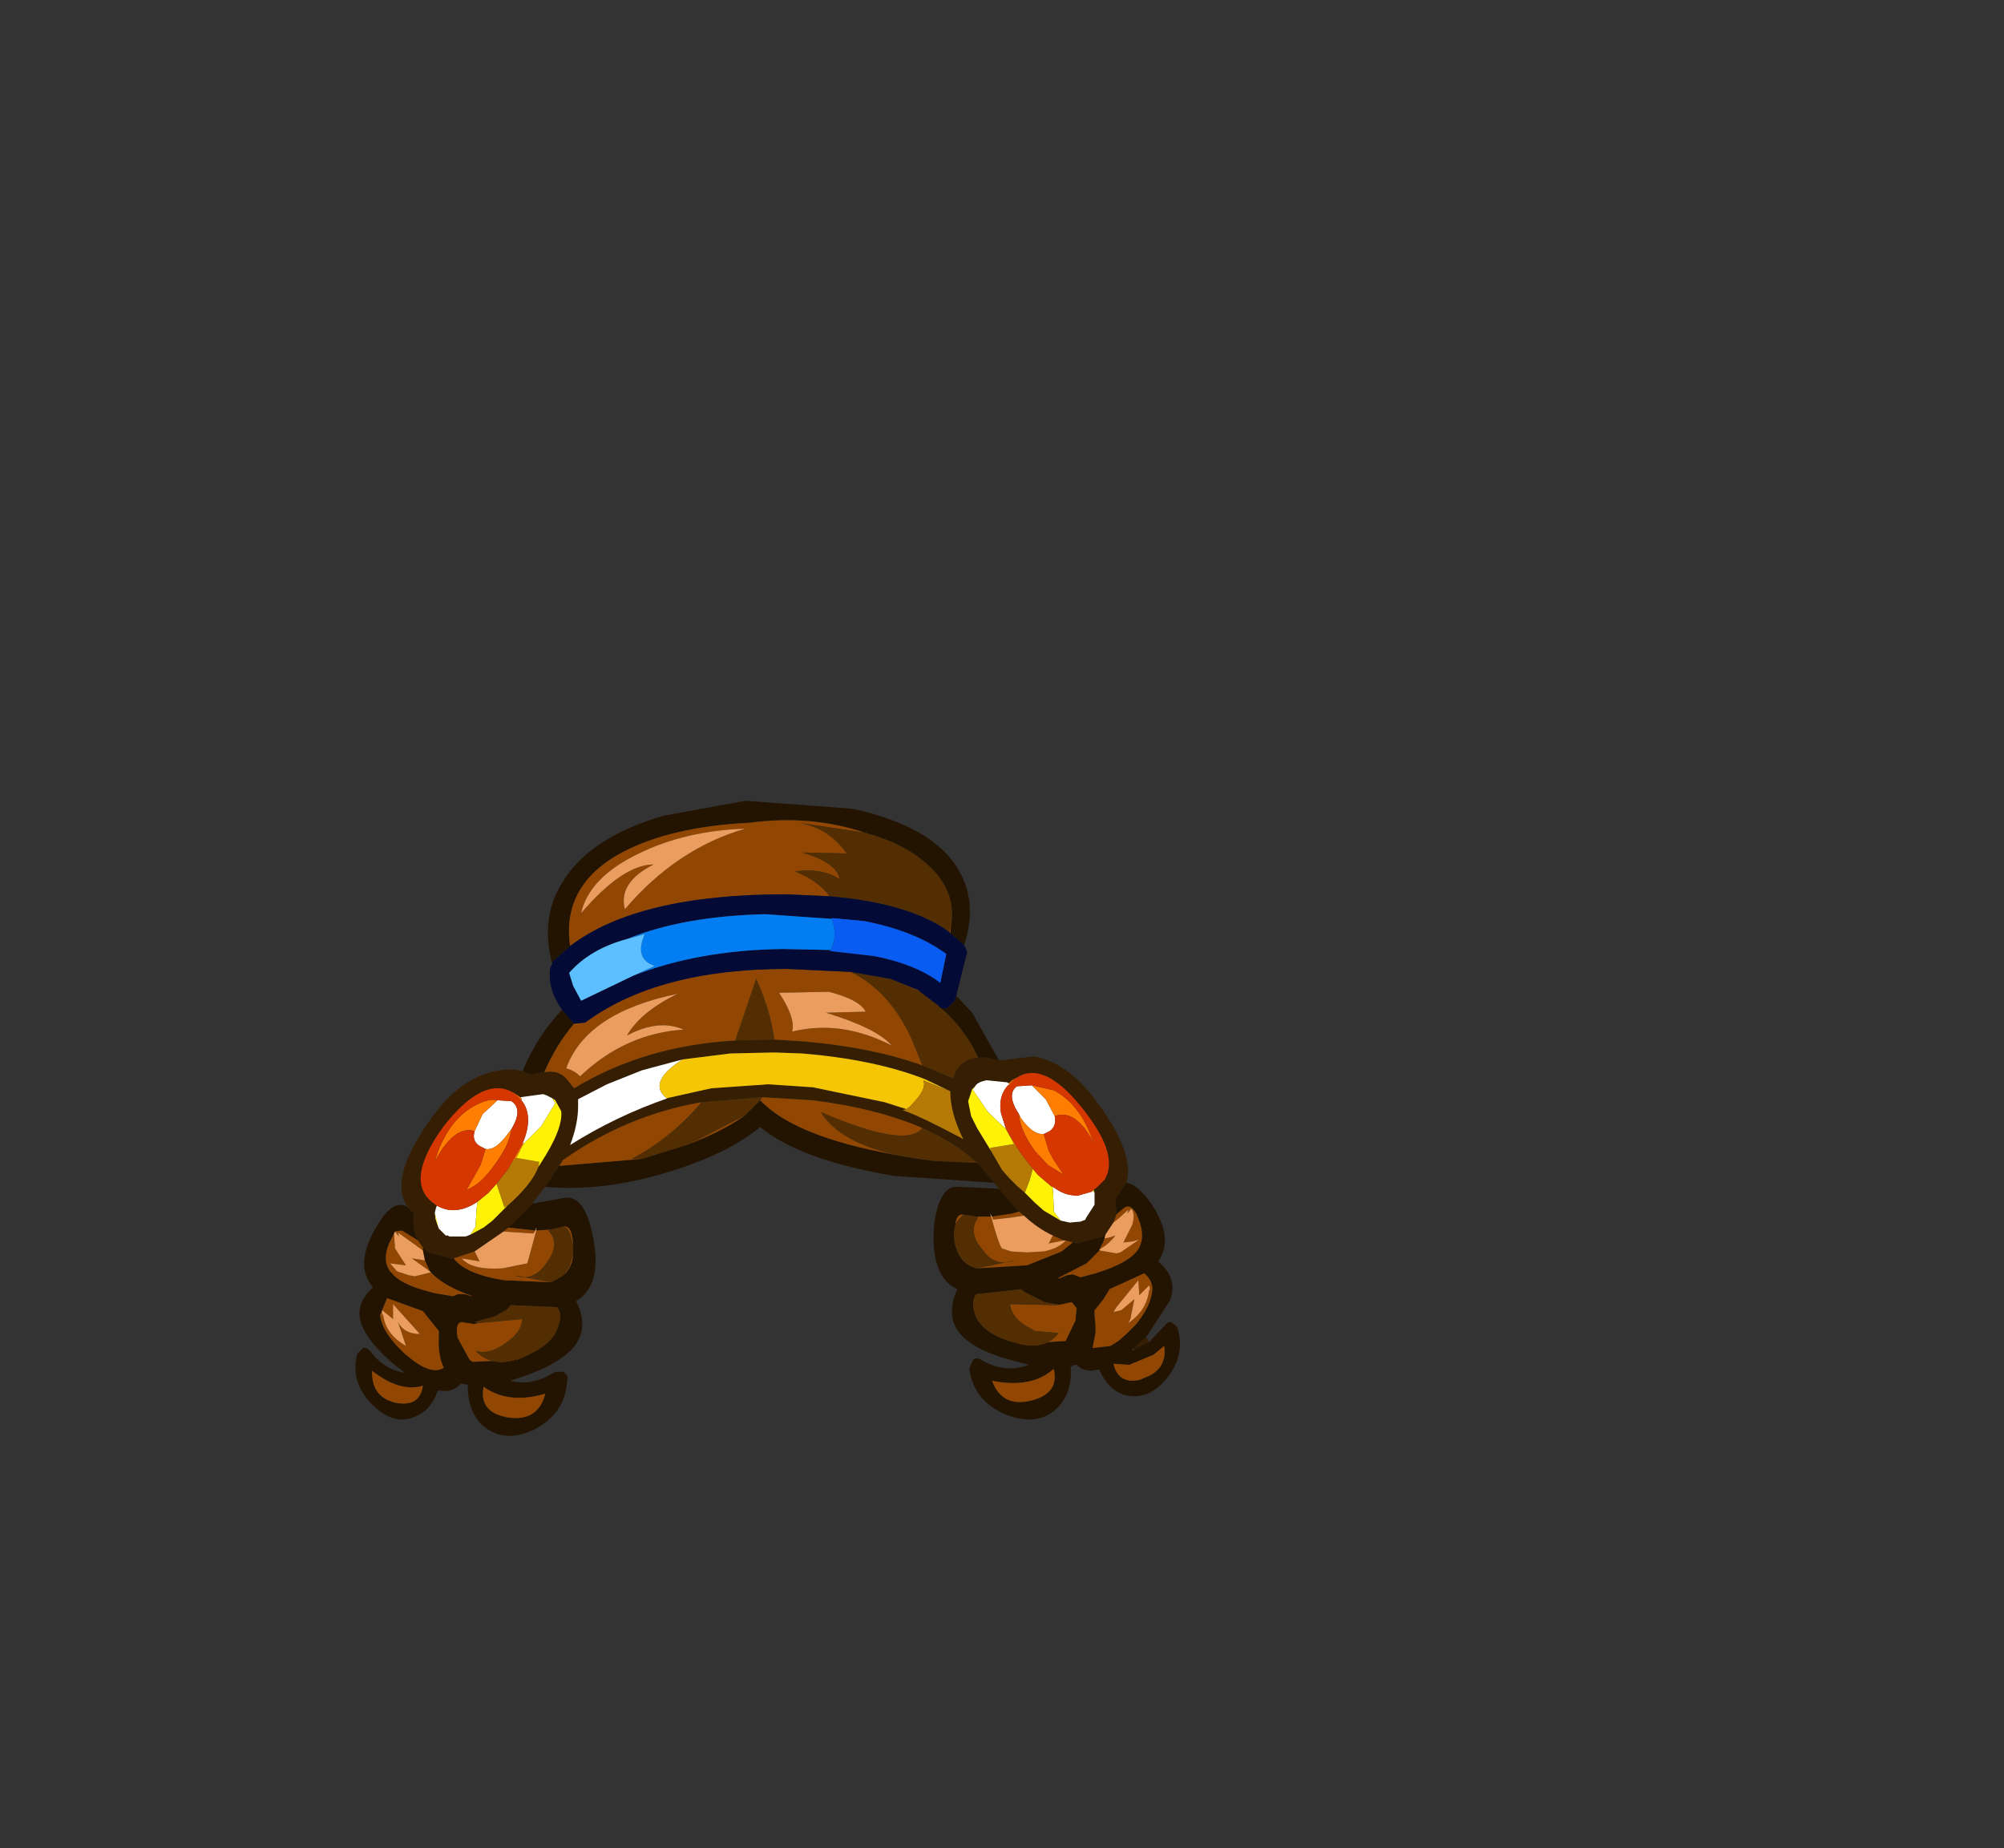 <svg xmlns="http://www.w3.org/2000/svg" xmlns:xlink="http://www.w3.org/1999/xlink" width="100.7" height="92.9"><rect width="100%" height="100%" fill="#333333" stroke="none"/><use xlink:href="#a" width="41.45" height="31.95" transform="translate(17.85 40.2)"/><defs><g id="a" fill-rule="evenodd"><path fill="#351e02" d="m37.1 19.6.15-.1.4-.4q.75-1.2-1-3.45-1.85-2.4-3.2-1.8l-.45.25-.15.15-.1-.05-1-.1h-.05q-.45.1-.55.3l-.15.15-.2.6.15.75.3.6.7 1.15.55.95.35.4.05.05.35.35.4.35.5.5.45.4.85.5.45.1.55-.05.25-.1v-.05l.45-.7v-.6l-.05-.15m-5.8-6.65h.4l.65.15 1.75-.2q1.7.3 3.1 2.2 2 2.65 1.55 4.15l-.55.8.05.8-.15.4-.4.6-.15.1-1.25.35-.25-.05-.35-.1h-.1l-.55-.25q-.75-.35-1.45-1l-.25-.2-1-1.15-.25-.3-.05-.05-.6-.75-.2-.2Q30.1 17.2 28.5 16.5q-2.3-1-5.55-1.4l-2.5-.15-3.05.25q-3.75.65-6.95 2.9l-.2.3-.7 1.05-.4.5-.25.35-1.2 1.2-.25.2-1.45 1-1.05.35h-.1l-1.2-.3-.25-.25-.25-.35q-.3-.6-.2-1.35l-.25-.25Q1.55 19.1 3.9 15.9 5.3 14 7 13.65q.85-.2 1.4 0l.4.15.6-.1h.1q.65-.15 1.1.3l.4.5q3.55-2.15 8.1-2.4l1.95-.05 1.55.1q3.4.3 5.9 1.2l1.55.65q.1-.45.45-.75.35-.25.8-.3M39.75 27l.15.25-.8.4v-.05l.3-.3.35-.3M27.7 15.55l-.2.05q.8.25 3.05 1.45-.65-1.3-.65-2.4l-1.25-.6q-2.55-1-6.2-1.3l-1.4-.05-2.2.05-2.4.3-2.05.55-1.75.7-1.45.75v.35q0 .9-.4 1.95 2.3-1.45 4.9-2.35h-.05l2.25-.5 2.85-.2 2.25.15 3.6.75 1.1.35M8.35 15l-.2-.15-.15-.1-.3-.15q-1.4-.55-3.25 1.8-2 2.75-.55 3.85l.2.15-.05.15-.05.2.2.8.25.25.05.05.05.05h.1l.1.05h.8l.25-.1.65-.35.45-.35.75-.75q1.25-1.1 1.55-1.95l.1-.15q1.15-1.75 1.05-2.65l-.3-.55-.15-.1-.3-.15-.2-.05-1.1.15.05.05"/><path fill="#fff" d="M32.85 14.35h-.05q-.5.55-.35 1.4l.25.8-.9-.85-.75-1.1v-.05l.1-.15q.1-.2.55-.3h.05l1 .1.1.05v.1m2.2 5.1q.4.3.8.4l.35.05h.1l.7-.2.05-.05.1.1v.6l-.45.7v.05l-.25.1-.55.05-.45-.1-.35-.45v-.25l-.05-1M34 14.35l.7.7.45.85q.1.5-.25.75l-.3.15q-.55.05-1.15-.8l-.1-.2q-.65-1-.1-1.4l.75-.05m-17.55-1.3q-1.8 1.15-.8 1.95h.05q-2.6.9-4.9 2.35.4-1.05.4-1.95v-.35l1.45-.75 1.75-.7 2.05-.55M39.1 27.6v.05h-.05l.05-.05M8.35 15.1V15l-.05-.05 1.1-.15h.05l.15.05.3.15.15.25-.7 1.15-.85.85-.1.05q.6-1.4-.05-2.2M4.2 20.45q.9.45 1.95-.25l-.05.35-.05.85v.05l-.25.4-.25.1h-.8l-.1-.05h-.1l-.05-.05-.05-.05-.25-.25-.15-.45-.05-.35.05-.2.05-.15.1.05m2.95-5.35.7.05q.6.4 0 1.4l-.15.2q-.65.9-1.15.8l-.3-.15q-.4-.25-.25-.75l.4-.85.75-.7"/><path fill="#231402" d="M29.95 6.25q.25-1.7-1.2-3-1.15-1.05-3.15-1.6-2.7-.9-5.75-.5-4 .2-6.45 1.5-3.05 1.65-2.6 4.7l-.9.8v.1q-.6-2.25.45-4Q11.7 1.9 15.5.8l4.1-.75 5.4.4q4.05.9 5.3 3.05 1 1.65.3 3.8l-.7-.6.05-.45m-1.7 3.3 1 .75-.3-.2-.15-.15-.3-.25-.25-.15m1.15.9.3.05.4-.35.1-.3.8.85 1.35 2.4-.65-.15h-.4q-.7-1.5-1.9-2.5m9.35 8.8q.5.05 1.15.9 1.3 1.85.45 3.05 1 .85.6 1.95L39.75 27l-.35.3-.3.3-.05.05h.05l.8-.4.8-.85q.1-.15.3-.15l.3.25q.45 1.35-.5 2.55-.95 1.2-2.2.85-.8-.3-1.2-1.25h-.15q-.6.15-1-.25h-.1l-.2.1q.1 1.2-.6 2-1 1.05-2.65.4-1.6-.65-1.85-2.3l.2-.45q.15-.15.4 0 1.2.7 2.4.25l-.55-.15q-1.9-.45-2.75-1.25-.95-.9-.3-2.4-1.4-.65-1.15-3.35.3-1.9 1.2-1.8l2.05.1 1 1.15-.35.1-1 .15-.1-.15.05.15h-.75l-.65-.1q-.35-.05-.4.55-.2.7.2 1.5l.05.05.05.1q.3.4.8.5l2.45-.15h.05l1.75-.7.55-.45.25.05 1.25-.35.15-.1-.05.2-.05.15-.2.4v.05l-.2.2-.45.45-1.45.75h.1l.35-.15.3-.05.4.15.75-.2q1.8-.55 2.2-1.3.3-.6-.05-1.45l-.1-.25q-.3-.5-.6-.3l-.35.3-.05.05-.05-.8.55-.8m-6.65 0-5.05-.35q-4.7-.8-6.7-2.45-1.75 1.45-5.1 2.4-3.05.85-5.7.6l.7-1.05 4.15-.35 2.25-.7q1.85-.7 2.95-1.5l.75-.75q1.6 1.7 6.05 2.6l1 .2.95.15.7.1 2.2.1.2.2.6.75.05.05M8.9 20.3l1.65-.3q.95-.1 1.35 1.75.6 2.6-.8 3.45.7 1.4-.2 2.4-.8.85-2.65 1.45l-.45.15q1.05.3 2.25-.45h.4q.3.2.2.45-.1 1.65-1.65 2.45-1.55.75-2.65-.25-.7-.7-.7-2l-.25-.05h-.1q-.4.45-1 .35h-.15Q3.8 30.7 3 31q-1.05.5-2.2-.65-1.05-1.1-.7-2.5l.3-.3q.15-.05.35.15.7.95 1.75 1.1l-.4-.3Q.75 27.4.35 26.45-.1 25.4.9 24.5q-1-1.1.2-3.1.8-1.35 1.5-.95l.1.1.25.25q-.1.75.2 1.35l-.8-.5-.35.05-.05.1-.25.5q-.35.85.05 1.4l.1.1q.4.5 1.6.85l.55.15.9.15.25-.1h.35l.35.1h.05q-1.3-.45-1.95-1.05l-.15-.15-.05-.05-.25-.55-.1-.5v-.15l.25.25 1.2.3h.1q.6.8 2.55 1.1l2.35.1.55-.3.1-.1q.4-.35.45-1v-.45q-.05-1.05-.5-.95l-.6.15-.75.05v-.15l-.05.15-1.35-.15 1.2-1.2m-.5-6.65q.75-1.8 2-3.1l.45.55.15.15q-.9 1.05-1.5 2.45h-.1l-.6.1-.4-.15m31.65 11q.05-.45-.4-.85l-1.75.8-.3.5-.4.5-.05.05v.25l.05.55v.35l-.15.75h.05l.85-.1.4-.25.4-.35.15-.15.35-.35q.75-.95.8-1.7m-6.65 2.7 2.3-.15.5-1.05v-.1l.05-.5-.25-.3-.7.15.05-.05h-.15l-.55-.1-1-.5-.2-.15-2.25.25q-.3.45 0 1.15.4.8 1.65 1.2l.55.15m7.25.1-.55.45-1.2.5-.8-.05q.25 1.05 1.35.8l.1-.05.35-.15q.9-.45.75-1.5M32 29.2q.5 1.35 1.95 1 1.45-.35 1.15-1.6-1.1 1-3.1.6M8.05 28.15h.1l.45-.2q1.3-.6 1.55-1.35.3-.7 0-1.1l-2.35-.1-.15.2-.6.35-1.05.3.2.05-.25.05-.6-.1q-.35.05-.2.8l.6 1.1.15.1 2.15-.1m-6.8-2.25q.1.9 1.25 1.95 1.2 1.05 1.85.75l.1-.05q-.3-.6-.25-1.6v-.25l-.8-1-1.8-.65-.35.85M2 30.3q1.25.25 1.4-.85-1.15.35-2.55-.75Q.8 30 2 30.3m4.45-.8q-.25 1.3 1.25 1.55 1.5.2 1.85-1.2-1.85.55-3.1-.35"/><path fill="#914602" d="m25.6 1.65-3.35-.5q1.55.25 2.45 1.55l-2.25-.05q1.75.5 1.9 1.35-.9-.6-2.25-.4 1.15.45 1.75 1.25l-2.2-.1q-7.45 0-10.85 2.6-.45-3.05 2.6-4.7 2.45-1.3 6.45-1.5 3.05-.4 5.75.5m4.25 5 .1-.4-.05.45-.05-.05M11 11.25l.55-.05Q15.2 8.5 21.7 8.5l3.2.15q1.95.95 3.05 3.35l.55 1.35q-2.5-.9-5.9-1.2l-1.55-.1q-.15-1.35-.9-3.05l-1.05 3.1q-4.55.25-8.1 2.4l-.4-.5q-.45-.45-1.1-.3.6-1.4 1.5-2.45M26.9 9l1.35.55.25.15-1.6-.7m.5 8.9-1-.2q-4.45-.9-6.05-2.6l.1-.15 2.5.15q3.25.4 5.55 1.4-.8 1.05-5.1-.8.95 1.55 4 2.2m-7.8-2.05q-1.1.8-2.95 1.5l.55-.25 2.4-1.25m-5.2 2.2-4.15.35.2-.3q3.2-2.25 6.95-2.9-1.45 1.75-3.5 2.85h.5m16.85 5.5 1.9-.4q-1 .35-1.6-.5-.8-.9-.25-1.65l-.1-.05h.75q.4 1.45.55 1.6l.45.15.8.05.85-.05q.75-.15 1.1-.55l.35.1-.55.45-1.75.7h-.05l-2.45.15m-.7-2.7-.35.4-.05.15q.05-.6.4-.55m3.05.05-.65.1-.9.1-.05-.15 1-.15.35-.1.25.2m4.65-.05.05-.05.35-.3q.3-.2.6.3l.1.25q.35.85.05 1.45-.4.75-2.2 1.3l-.75.2-.4-.15-.3.05-.35.15h-.1l1.45-.75.45-.45.2-.2.85.15.2-.05.95-.65-.35.1-.45.05.45-.9q.15-.55-.05-.8l-.2.25.05-.2-.5.45-.25.2.15-.4m-.85 1.75.2-.4.05-.15.25-.05.3-.1q-.35.45-.8.7M28.8 9.95l.15.15-.1-.1-.05-.05m-6.85 1.7q2.5-.6 5 .7-.7-.85-3.3-1.65l2-.05q-.3-.6-1.85-1l-2.5.05q.85 1.3.65 1.95m18.1 13q-.05.75-.8 1.7l-.35.35-.15.15-.4.35-.4.25-.85.1h-.05l.15-.75v-.35l-.05-.55v-.25l.05-.05.4-.5.3-.5 1.75-.8q.45.4.4.85m-.65.25-.05-.75-1.1 1.35-.15.25.4-.1.65-.55-.2 1-.1.2.2-.15q.75-.6.85-1.55l.05.1-.05-.3-.5.5m-4.1.5.7-.15.25.3-.05.5v.1l-.5 1.05-2.3.15q1.3.3 1.95-.55l-1.2-.1-.25-.15q-.9-.45-1-1.2l2.4.05m5.35 2.05q.15 1.05-.75 1.5l-.35.15-.1.05q-1.1.25-1.35-.8l.8.05 1.2-.5.55-.45m-5.05-5.3-.75.15.2-.4.55.25M32 29.2q2 .4 3.1-.6.3 1.25-1.15 1.6-1.45.35-1.95-1M13.55 5.5q2.6-3.05 6.05-4.05-3 .1-5.35 1.25-2.5 1.2-2.9 3 2.1-2.45 3.65-2.45-1.8.9-1.45 2.25m-2.25 8.4q2.25-2.15 5.2-2.35-1.25-.55-2.85.3.7-1.2 2.55-2.1-4.6.95-5.6 3.75.4.1.7.4M2 21.7l.35-.05.8.5.25.35v.15l-1.25-.9.05.2-.2-.25m2.95 1.35L6 22.7l.25.5-.9-.15q.5.6 2.05.5l1.25-.25.45-1.65.75-.05-.15.05q.65.65-.1 1.65-.65.95-1.6.6l1.85.35-2.35-.1q-1.95-.3-2.55-1.1m2.5-1.35.25-.2 1.35.15-.1.15-1.5-.1m3-.25q.45-.1.5.95l-.15-.6q-.15-.35-.35-.35m.5 1.4q-.05.65-.45 1l.25-.35.2-.65m-7.15.9.15.15q.65.6 1.95 1.05h-.05l-.35-.1h-.35l-.25.1-.9-.15-.55-.15q-1.2-.35-1.6-.85l-.1-.1q-.4-.55-.05-1.4l.25-.5.05.75.55.85-.8-.1.35.4.6.2.3.05.8-.2m-.05-.05-.9-.65.65.1.25.55m2.45 2.6 2.2-.2q-.05.7-.9 1.25-.8.55-1.45.35.75.8 2 .45l-2.15.1-.15-.1-.6-1.1q-.15-.75.2-.8l.6.1.25-.05m-4.95-.4.35-.85 1.8.65.8 1v.25q-.05 1 .25 1.6l-.1.05q-.65.3-1.85-.75-1.15-1.05-1.25-1.95m.15-.05q.1 1 1.15 1.6l-.4-1.2q.3.6 1.1.6l-1.35-1.5v.75l-.55-.45v.3l.05-.1M2 30.3Q.8 30 .85 28.7q1.4 1.1 2.55.75-.15 1.1-1.4.85m4.45-.8q1.25.9 3.1.35-.35 1.4-1.85 1.2-1.5-.25-1.25-1.55"/><path fill="#522e02" d="M23.85 4.85q-.6-.8-1.75-1.25 1.35-.2 2.25.4-.15-.85-1.9-1.35l2.25.05q-.9-1.3-2.45-1.55l3.35.5q2 .55 3.15 1.6 1.45 1.3 1.2 3l-.1.4q-1.95-1.45-6-1.8m1.05 3.8 2 .35 1.6.7.3.25.05.05.1.1.3.2.15.15q1.2 1 1.9 2.5-.45.05-.8.3-.35.3-.45.75l-1.55-.65-.55-1.35q-1.1-2.4-3.05-3.35m6.35 9.6-2.2-.1-.7-.1-.95-.15q-3.05-.65-4-2.2 4.3 1.85 5.1.8 1.6.7 2.75 1.75m-10.9-3.15-.75.75-2.4 1.25-.55.25-2.25.7h-.5q2.05-1.1 3.5-2.85l3.05-.25-.1.15m10.85 5.85.1.05q-.55.75.25 1.65.6.85 1.6.5l-1.9.4q-.5-.1-.8-.5l-.05-.1-.05-.05q-.4-.8-.2-1.5l.05-.15.35-.4.65.1m-10.15-8.9-1.95.05L20.15 9q.75 1.7.9 3.05M35.3 25.4l-2.4-.05q.1.75 1 1.2l.25.15 1.2.1q-.65.85-1.95.55l-.55-.15q-1.25-.4-1.65-1.2-.3-.7 0-1.15l2.25-.25.2.15 1 .5.55.1h.15l-.05.05M9.85 21.6l.6-.15q.2 0 .35.35l.15.6v.45l-.2.65-.25.35-.1.1-.55.3L8 23.9q.95.35 1.6-.6.75-1 .1-1.65l.15-.05m-1.8 6.55q-1.25.35-2-.45.65.2 1.45-.35.85-.55.9-1.25l-2.2.2-.2-.05 1.05-.3.6-.35.15-.2 2.35.1q.3.4 0 1.1-.25.75-1.55 1.35l-.45.2h-.1"/><path fill="#030a36" d="M23.85 4.85q4.05.35 6 1.8l.05.05.7.6.15.35-.55 2.2-.1.3-.4.35-.3-.05-.15-.15-1-.75L26.9 9l-2-.35-3.2-.15q-6.5 0-10.15 2.7l-.55.05-.15-.15-.45-.55q-.75-1-.6-2.1l.1-.2v-.1l.9-.8q3.4-2.6 10.85-2.6l2.2.1m-9.9 4q3.3-1.3 7.55-1.35l2.4.05-.05.05 2.2.25q2.1.4 3.35 1.35l.3-1.45Q28.15 6.6 25.6 6.1l-5-.35q-4.15.1-6.95 1.25-1.85.5-2.9 1.7l.2.65.4.75 2.6-1.25"/><path fill="#037df2" d="m23.9 7.55-2.4-.05q-4.25.05-7.55 1.35l1.1-.5Q14 8 14.55 6.75l-.9.25q2.8-1.15 6.95-1.25l5 .35-1.65-.15q.3.9-.05 1.6"/><path fill="#085cf2" d="M23.9 7.55q.35-.7.05-1.6l1.65.15q2.55.5 4.1 1.65l-.3 1.45q-1.25-.95-3.35-1.35l-2.2-.25.05-.05"/><path fill="#5cbfff" d="m13.65 7 .9-.25q-.55 1.25.5 1.6l-1.1.5-2.6 1.25-.4-.75-.2-.65q1.05-1.2 2.9-1.7"/><path fill="#ea9d5e" d="M35.7 22.15q-.35.4-1.1.55l-.85.05-.8-.05-.45-.15q-.15-.15-.55-1.6l-.05-.15.1.15.05.15.9-.1.65-.1q.7.65 1.45 1l-.2.4.75-.15h.1m2.4-.9.25-.2.5-.45-.05.2.2-.25q.2.25.05.8l-.45.9.45-.05.35-.1-.95.65-.2.05-.85-.15v-.05q.45-.25.8-.7l-.3.1-.25.05.05-.2.4-.6m-16.15-9.6q.2-.65-.65-1.95l2.5-.05q1.55.4 1.85 1l-2 .05q2.6.8 3.3 1.65-2.5-1.3-5-.7M39.4 24.9l.5-.5.05.3-.05-.1q-.1.95-.85 1.55l-.2.15.1-.2.2-1-.65.55-.4.1.15-.25 1.1-1.35.05.75M13.55 5.5Q13.2 4.15 15 3.25q-1.55 0-3.65 2.45.4-1.8 2.9-3 2.35-1.15 5.35-1.25-3.45 1-6.05 4.05m-2.25 8.4q-.3-.3-.7-.4 1-2.8 5.6-3.75-1.85.9-2.55 2.1 1.6-.85 2.85-.3-2.95.2-5.2 2.35M6 22.7l1.45-1 1.5.1.1-.15.05-.15v.15l-.45 1.65-1.25.25q-1.55.1-2.05-.5l.9.15-.25-.5m-4.05-.9.05-.1.2.25-.05-.2 1.25.9.1.5-.65-.1.9.65.05.05-.8.2-.3-.05-.6-.2-.35-.4.8.1-.55-.85-.05-.75m-.55 4.05-.05.1v-.3l.55.45v-.75l1.35 1.5q-.8 0-1.1-.6l.4 1.2q-1.05-.6-1.15-1.6"/><path fill="#f4c606" d="m29.9 14.65-1.25-.5-.1-.05q.15.35-.3.9l-.35.4-.2.15-1.1-.35-3.6-.75-2.25-.15-2.85.2-2.25.5q-1-.8.8-1.95l2.4-.3 2.2-.05 1.4.05q3.65.3 6.2 1.3l1.25.6"/><path fill="#b57a06" d="m33.4 17.7.1.15.55.7-.15.55-.25.65-.4-.35-.35-.35-.05-.05-.35-.4-.55-.95-.05-.15 1.2-.2.15.2.05.05.1.15m-5.7-2.15.2-.15.35-.4q.45-.55.3-.9l.1.05 1.25.5q0 1.1.65 2.4-2.25-1.2-3.05-1.45l.2-.05M7.1 19.3l.55-.7.4-.6h.05l1.15.2-.05.25q-.3.85-1.55 1.95l-.15.1-.4-1.2"/><path fill="#ff7d00" d="m33.45 13.85-.4.25-.2.25v-.1l.15-.15.45-.25m-.75 2.7.6 1 .1.15-.1-.15-.05-.05-.15-.2-.4-.75m1.3-2.2 1.1.25q1.25.65 1.9 2.35l.15.35q-.95-1.8-2-1.4l-.45-.85-.7-.7m.6 2.45.25.85.25.45.5.75-.8-.5-.65-.7q-.75-1.05-.8-1.85l.1.2q.6.85 1.15.8M8.35 15.1l-.3-.3-.35-.2.3.15.15.1.2.15v.1m-.7 3.5.75-1.3.1-.05-.1.15-.3.6h-.05l-.4.6M6 16.65q-1.05-.3-2 1.55l.15-.5q.65-1.7 1.9-2.35.65-.35 1.1-.25l-.75.7-.4.85m1.85-.1q-.1.8-.85 1.8-.7 1-1.4 1.25l.7-1.25.25-.8q.5.1 1.15-.8l.15-.2"/><path fill="#fff206" d="m34.05 18.55.25.3.7.6h.05l.05 1v.25l.35.45-.85-.5-.45-.4-.5-.5.25-.65.15-.55M37 19.7l.1-.1.05.15-.1-.1-.05.05m-5.85-5.3-.1.15v.05l.75 1.1.9.85.4.75-1.2.2.05.15-.7-1.15-.3-.6-.15-.75.2-.6.15-.15m-27.05 6 .1.05-.1-.05-.05.15.05-.15m2.05-.2.55-.45.4-.45.4 1.2.15-.1-.75.75-.45.35-.65.35.25-.4v-.05l.05-.85.05-.35m3.25-5.4.2.05-.15-.05H9.4m.5.2.15.1.3.55q.1.9-1.05 2.65l-.1.15.05-.25L8.1 18l.3-.6.1-.15.85-.85.7-1.15L9.9 15m-5.7 6.55-.2-.8.05.35.15.45"/><path fill="#d63600" d="m32.85 14.35.2-.25.4-.25q1.35-.6 3.2 1.8 1.75 2.25 1 3.45l-.4.4-.15.1-.1.1-.7.2h-.1l-.35-.05q-.4-.1-.8-.4H35l-.7-.6-.25-.3-.55-.7-.1-.15-.1-.15-.6-1-.25-.8q-.15-.85.35-1.4h.05m2.3 1.55q1.05-.4 2 1.4l-.15-.35q-.65-1.7-1.9-2.35l-1.1-.25-.75.05q-.55.4.1 1.4.05.8.8 1.85l.65.7.8.5-.5-.75-.25-.45-.25-.85.3-.15q.35-.25.25-.75M7.7 14.6l.35.2.3.3q.65.8.05 2.2l-.75 1.3-.55.7-.4.45-.55.45q-1.05.7-1.95.25l-.1-.05-.2-.15q-1.45-1.1.55-3.85 1.85-2.35 3.25-1.8m-.55.5q-.45-.1-1.1.25-1.25.65-1.9 2.35l-.15.5q.95-1.85 2-1.55-.15.5.25.75l.3.15-.25.8-.7 1.25q.7-.25 1.4-1.25.75-1 .85-1.8.6-1 0-1.4l-.7-.05"/></g></defs></svg>